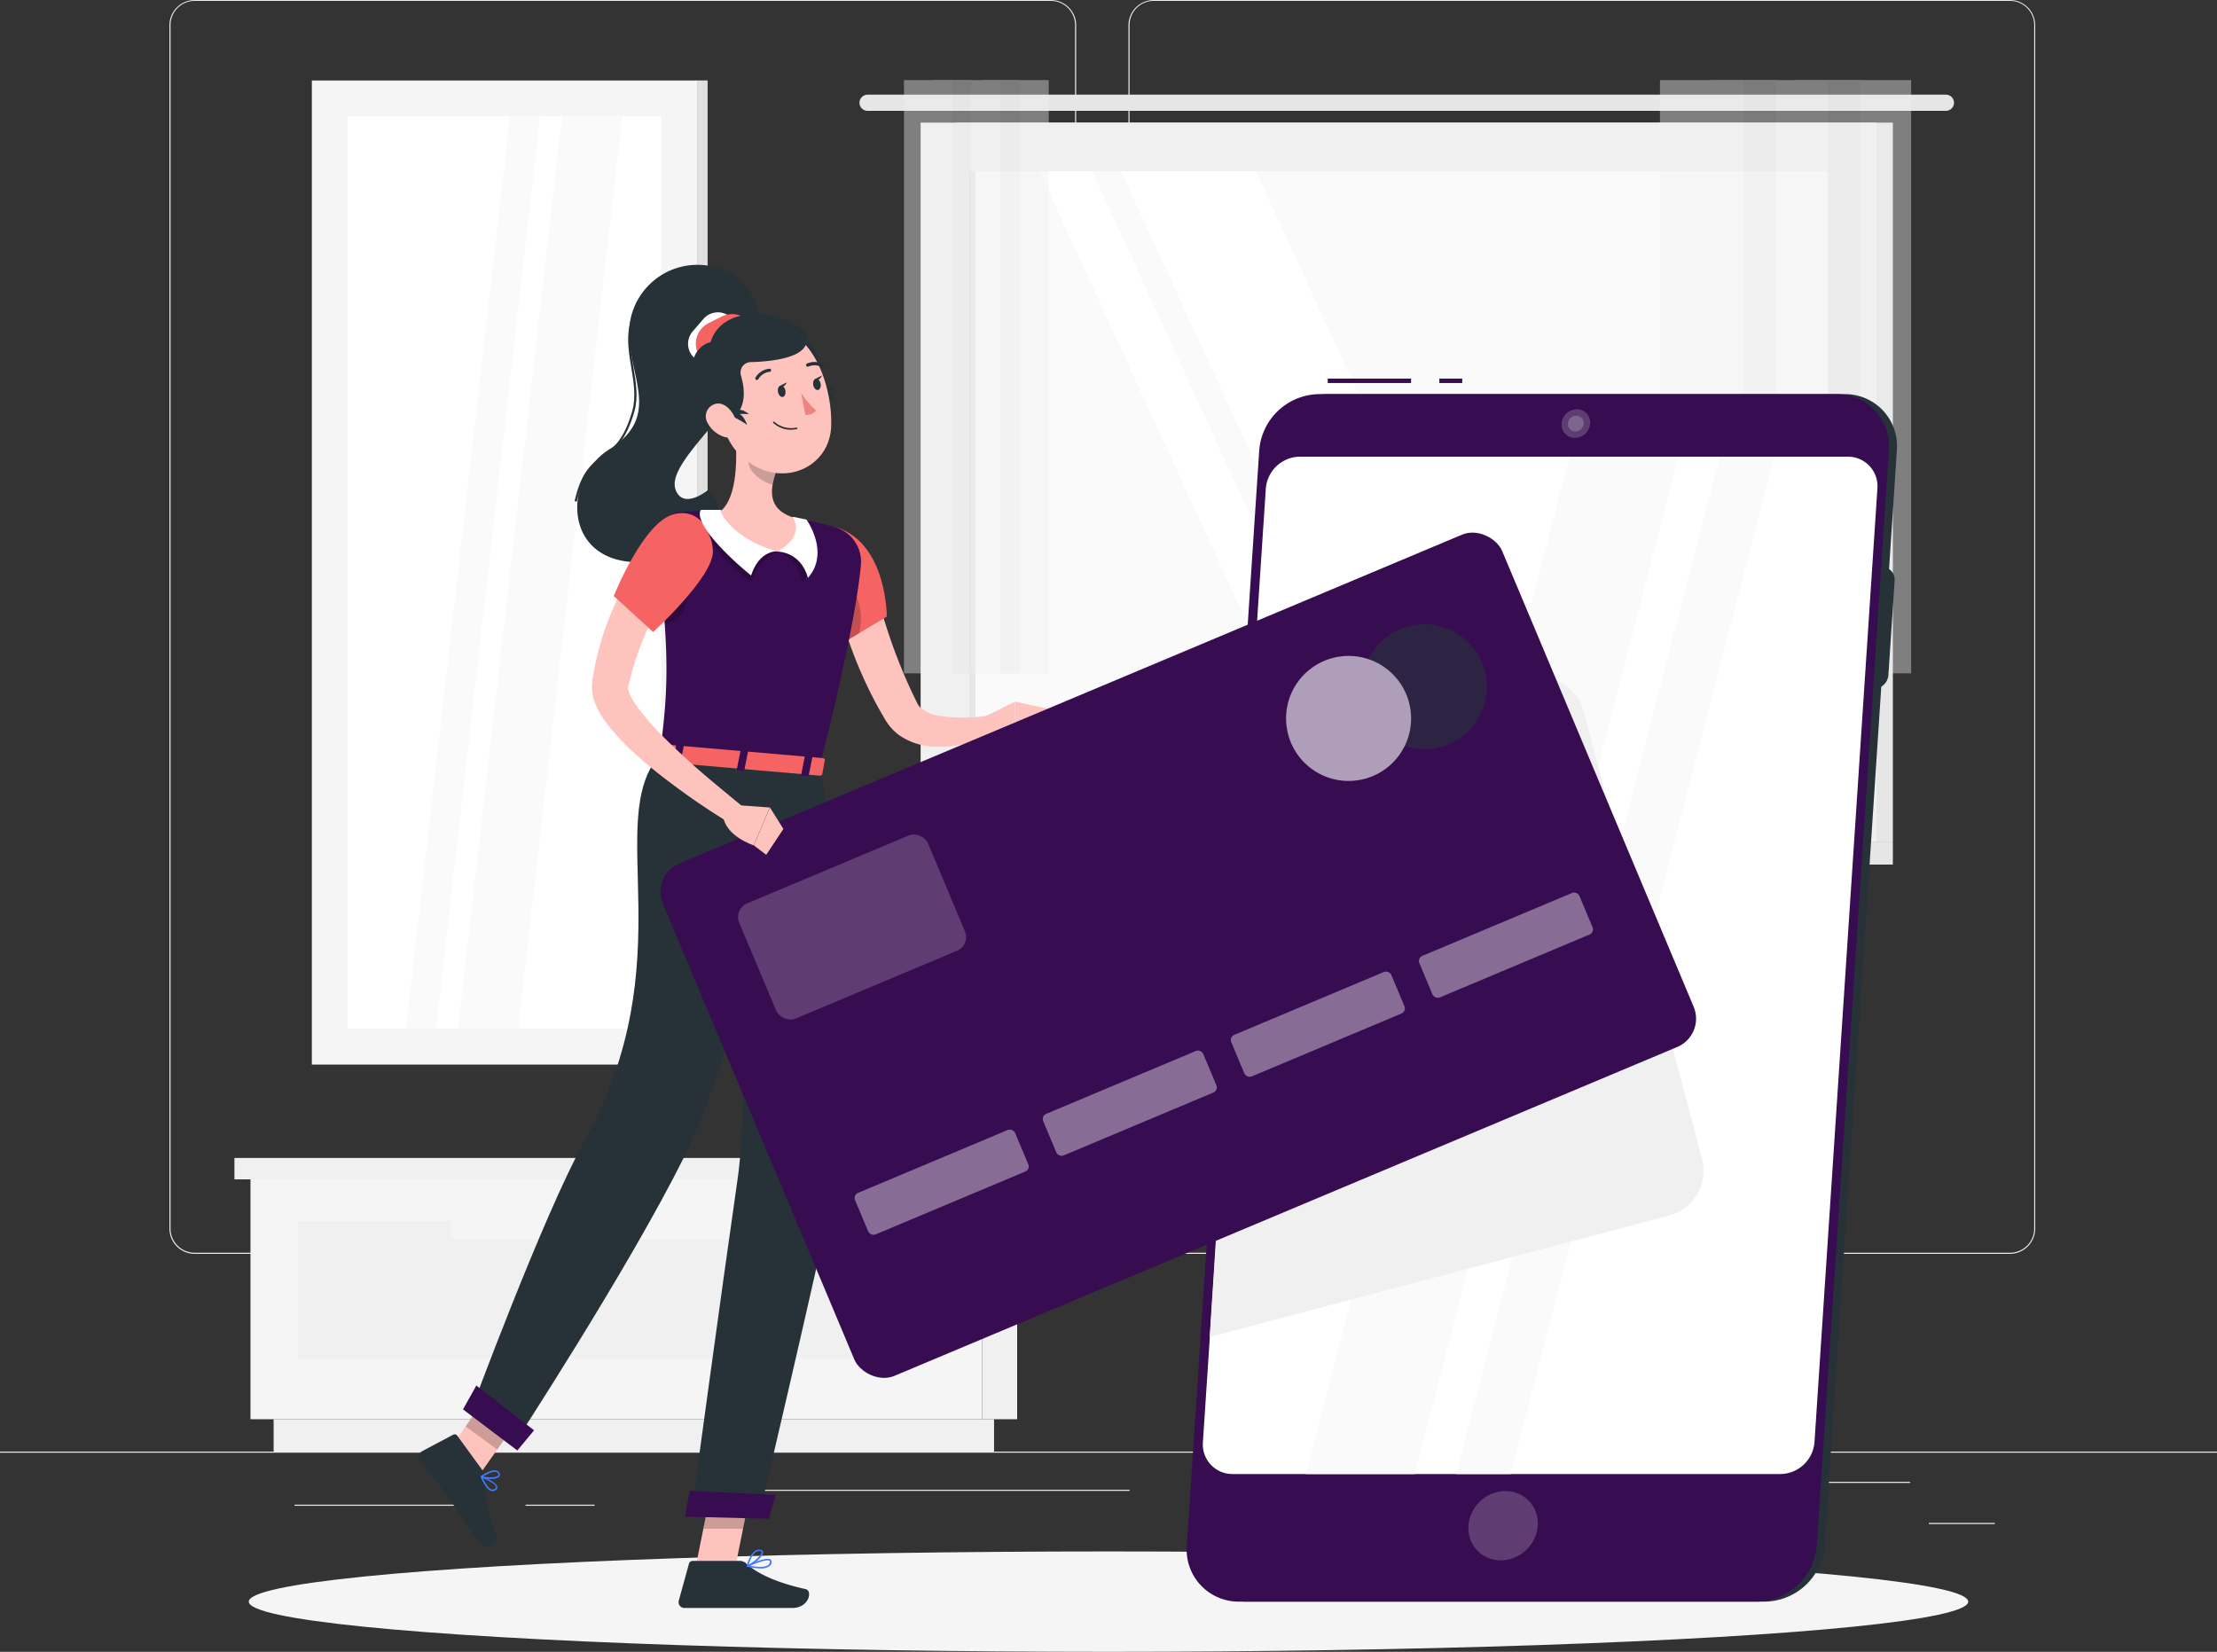 <svg xmlns="http://www.w3.org/2000/svg" width="757.5" height="564.428" viewBox="0 0 757.5 564.428">
  <rect x="0" y="0" width="757.5" height="564.428" fill="#333333" stroke="none"/>
  <g id="Mobile_payments-rafiki" data-name="Mobile payments-rafiki" transform="translate(0 -55)">
    <g id="freepik--background-complete--inject-152" transform="translate(0 55)">
      <rect id="Rectangle_81" data-name="Rectangle 81" width="757.5" height="0.379" transform="translate(0 496.011)" fill="#ebebeb"/>
      <rect id="Rectangle_82" data-name="Rectangle 82" width="22.573" height="0.379" transform="translate(659.025 520.387)" fill="#ebebeb"/>
      <rect id="Rectangle_83" data-name="Rectangle 83" width="13.165" height="0.379" transform="translate(488.633 524.508)" fill="#ebebeb"/>
      <rect id="Rectangle_84" data-name="Rectangle 84" width="51.798" height="0.379" transform="translate(600.834 506.328)" fill="#ebebeb"/>
      <rect id="Rectangle_85" data-name="Rectangle 85" width="65.433" height="0.379" transform="translate(100.657 514.146)" fill="#ebebeb"/>
      <rect id="Rectangle_86" data-name="Rectangle 86" width="23.604" height="0.379" transform="translate(179.573 514.146)" fill="#ebebeb"/>
      <rect id="Rectangle_87" data-name="Rectangle 87" width="141.925" height="0.379" transform="translate(244.036 509.055)" fill="#ebebeb"/>
      <path id="Path_168" data-name="Path 168" d="M339.377,483.442H46.845a8.651,8.651,0,0,1-8.635-8.651V63.575A8.651,8.651,0,0,1,46.846,55H339.377a8.651,8.651,0,0,1,8.651,8.651V474.791A8.651,8.651,0,0,1,339.377,483.442ZM46.845,55.3a8.272,8.272,0,0,0-8.257,8.272V474.791a8.272,8.272,0,0,0,8.257,8.272H339.377a8.287,8.287,0,0,0,8.272-8.272V63.575a8.287,8.287,0,0,0-8.272-8.272Z" transform="translate(19.678 -55)" fill="#ebebeb"/>
      <path id="Path_169" data-name="Path 169" d="M555.7,483.442H263.151a8.666,8.666,0,0,1-8.651-8.651V63.575A8.666,8.666,0,0,1,263.151,55H555.7a8.651,8.651,0,0,1,8.62,8.575V474.791A8.651,8.651,0,0,1,555.7,483.442ZM263.151,55.3a8.287,8.287,0,0,0-8.272,8.272V474.791a8.287,8.287,0,0,0,8.272,8.272H555.7a8.287,8.287,0,0,0,8.272-8.272V63.575A8.287,8.287,0,0,0,555.7,55.3Z" transform="translate(131.067 -55)" fill="#ebebeb"/>
      <rect id="Rectangle_88" data-name="Rectangle 88" width="11.968" height="81.961" transform="translate(347.541 484.951) rotate(180)" fill="#f0f0f0"/>
      <rect id="Rectangle_89" data-name="Rectangle 89" width="246.157" height="11.059" transform="translate(339.648 496.011) rotate(180)" fill="#f0f0f0"/>
      <rect id="Rectangle_90" data-name="Rectangle 90" width="249.99" height="81.961" transform="translate(85.582 402.99)" fill="#f5f5f5"/>
      <rect id="Rectangle_91" data-name="Rectangle 91" width="217.645" height="46.814" transform="translate(101.747 417.261)" fill="#f0f0f0"/>
      <rect id="Rectangle_92" data-name="Rectangle 92" width="113.08" height="7.848" rx="2.37" transform="translate(267.125 423.518) rotate(180)" fill="#f5f5f5"/>
      <rect id="Rectangle_93" data-name="Rectangle 93" width="255.474" height="7.317" transform="translate(335.573 402.99) rotate(180)" fill="#f0f0f0"/>
      <rect id="Rectangle_94" data-name="Rectangle 94" width="17.71" height="7.317" transform="translate(335.573 395.673)" fill="#e6e6e6"/>
      <rect id="Rectangle_95" data-name="Rectangle 95" width="320.316" height="245.657" transform="translate(646.753 287.562) rotate(180)" fill="#e6e6e6"/>
      <path id="Path_170" data-name="Path 170" d="M196.628,76.35H565.045a2.772,2.772,0,0,1,2.772,2.772h0a2.773,2.773,0,0,1-2.772,2.757H196.628a2.772,2.772,0,0,1-2.788-2.772h0A2.772,2.772,0,0,1,196.628,76.35Z" transform="translate(99.828 -44.005)" fill="#e6e6e6"/>
      <rect id="Rectangle_96" data-name="Rectangle 96" width="326.649" height="245.657" transform="translate(641.209 287.562) rotate(180)" fill="#f0f0f0"/>
      <path id="Path_171" data-name="Path 171" d="M218.251,244.81H538.567v7.863H210.07Z" transform="translate(108.186 42.752)" fill="#e6e6e6"/>
      <path id="Path_172" data-name="Path 172" d="M197.346,244.81H523.995l-8.181,7.863H189.18Z" transform="translate(97.428 42.752)" fill="#f0f0f0"/>
      <rect id="Rectangle_97" data-name="Rectangle 97" width="212.418" height="293.395" transform="translate(624.574 58.524) rotate(90)" fill="#fafafa"/>
      <path id="Path_173" data-name="Path 173" d="M396.462,306.033,298.911,93.63H252.84l97.566,212.4Z" transform="translate(130.213 -35.106)" fill="#fff"/>
      <path id="Path_174" data-name="Path 174" d="M349.979,306.033,252.413,93.63H234.46l97.566,212.4Z" transform="translate(120.747 -35.106)" fill="#fff"/>
      <rect id="Rectangle_98" data-name="Rectangle 98" width="212.418" height="2.106" transform="translate(333.3 58.524) rotate(90)" fill="#e6e6e6"/>
      <g id="Group_28" data-name="Group 28" transform="translate(567.17 27.361)" opacity="0.4">
        <rect id="Rectangle_99" data-name="Rectangle 99" width="28.603" height="202.722" transform="translate(85.825 202.722) rotate(180)" fill="#f0f0f0"/>
        <rect id="Rectangle_100" data-name="Rectangle 100" width="22.286" height="202.722" transform="translate(68.357 202.722) rotate(180)" fill="#e6e6e6"/>
        <rect id="Rectangle_101" data-name="Rectangle 101" width="28.603" height="202.722" transform="translate(57.222 202.722) rotate(180)" fill="#f0f0f0"/>
        <rect id="Rectangle_102" data-name="Rectangle 102" width="22.286" height="202.722" transform="translate(39.754 202.722) rotate(180)" fill="#e6e6e6"/>
        <rect id="Rectangle_103" data-name="Rectangle 103" width="28.603" height="202.722" transform="translate(28.603 202.722) rotate(180)" fill="#f0f0f0"/>
      </g>
      <g id="Group_29" data-name="Group 29" transform="translate(308.863 27.361)" opacity="0.4">
        <rect id="Rectangle_104" data-name="Rectangle 104" width="16.483" height="202.722" transform="translate(49.465 202.722) rotate(180)" fill="#f0f0f0"/>
        <rect id="Rectangle_105" data-name="Rectangle 105" width="12.847" height="202.722" transform="translate(39.39 202.722) rotate(180)" fill="#e6e6e6"/>
        <rect id="Rectangle_106" data-name="Rectangle 106" width="16.483" height="202.722" transform="translate(32.966 202.722) rotate(180)" fill="#f0f0f0"/>
        <rect id="Rectangle_107" data-name="Rectangle 107" width="12.847" height="202.722" transform="translate(22.907 202.722) rotate(180)" fill="#e6e6e6"/>
        <rect id="Rectangle_108" data-name="Rectangle 108" width="16.483" height="202.722" transform="translate(16.483 202.722) rotate(180)" fill="#f0f0f0"/>
      </g>
      <rect id="Rectangle_109" data-name="Rectangle 109" width="131.608" height="336.269" transform="translate(106.55 27.497)" fill="#f5f5f5"/>
      <rect id="Rectangle_110" data-name="Rectangle 110" width="3.606" height="336.269" transform="translate(241.779 363.751) rotate(180)" fill="#e0e0e0"/>
      <rect id="Rectangle_111" data-name="Rectangle 111" width="311.893" height="107.232" transform="translate(225.962 39.678) rotate(90)" fill="#fff"/>
      <path id="Path_175" data-name="Path 175" d="M103.29,393.083,138.877,81.19h20.528L123.833,393.083Z" transform="translate(53.194 -41.512)" fill="#fafafa"/>
      <path id="Path_176" data-name="Path 176" d="M91.55,393.083,127.122,81.19h10.272L101.822,393.083Z" transform="translate(47.148 -41.512)" fill="#fafafa"/>
    </g>
    <g id="freepik--Shadow--inject-152" transform="translate(85.007 585.129)">
      <ellipse id="freepik--path--inject-152" cx="293.743" cy="17.15" rx="293.743" ry="17.15" fill="#f5f5f5"/>
    </g>
    <g id="freepik--Device--inject-152" transform="translate(405.451 184.366)">
      <path id="Path_177" data-name="Path 177" d="M464.3,556.5H287.351a17.756,17.756,0,0,1-17.892-19.15L294.153,163.04a20.816,20.816,0,0,1,20.407-19.15H491.5a17.756,17.756,0,0,1,17.877,19.15L484.71,537.351A20.816,20.816,0,0,1,464.3,556.5Z" transform="translate(-266.708 -138.588)" fill="#263238"/>
      <path id="Path_178" data-name="Path 178" d="M431.394,224.467H409.972a4.287,4.287,0,0,1-4.318-4.621l2.136-32.421a5.03,5.03,0,0,1,4.939-4.545h21.407a4.287,4.287,0,0,1,4.318,4.545l-2.136,32.421A5.015,5.015,0,0,1,431.394,224.467Z" transform="translate(-196.546 -118.508)" fill="#263238"/>
      <rect id="Rectangle_112" data-name="Rectangle 112" width="7.833" height="1.515" transform="translate(86.333)" fill="#370c50"/>
      <rect id="Rectangle_113" data-name="Rectangle 113" width="28.482" height="1.515" transform="translate(48.2)" fill="#370c50"/>
      <path id="Path_179" data-name="Path 179" d="M462.522,556.5H285.57a17.771,17.771,0,0,1-17.892-19.15L292.433,163.04a20.816,20.816,0,0,1,20.407-19.15H489.792a17.756,17.756,0,0,1,17.771,19.15L482.929,537.351A20.816,20.816,0,0,1,462.522,556.5Z" transform="translate(-267.625 -138.588)" fill="#370c50"/>
      <path id="Path_180" data-name="Path 180" d="M468.675,505.632H281.466A10.09,10.09,0,0,1,271.3,494.754l21.5-325.877A11.817,11.817,0,0,1,304.343,158H491.6a10.09,10.09,0,0,1,10.166,10.878l-21.5,325.877a11.817,11.817,0,0,1-11.59,10.878Z" transform="translate(-265.747 -131.321)" fill="#fff"/>
      <path id="Path_181" data-name="Path 181" d="M421.775,158H384.6L294.53,505.632h37.178Z" transform="translate(-253.768 -131.321)" fill="#fafafa"/>
      <path id="Path_182" data-name="Path 182" d="M437.076,158H418.487L328.42,505.632h18.589Z" transform="translate(-236.315 -131.321)" fill="#fafafa"/>
      <path id="Path_183" data-name="Path 183" d="M441.015,372.344,400.6,219.465A15.892,15.892,0,0,0,381.2,208.178l-95.627,25.27L272.82,433.216l156.909-41.466A15.923,15.923,0,0,0,441.015,372.344Z" transform="translate(-264.949 -105.749)" fill="#f0f0f0"/>
      <ellipse id="Ellipse_98" data-name="Ellipse 98" cx="12.241" cy="11.453" rx="12.241" ry="11.453" transform="matrix(0.719, -0.695, 0.695, 0.719, 91.366, 392.236)" fill="#fff" opacity="0.2"/>
      <path id="Path_184" data-name="Path 184" d="M361.956,152.2a5.318,5.318,0,0,1-5.227,4.893,4.545,4.545,0,0,1-4.545-4.893,5.3,5.3,0,0,1,5.227-4.893,4.545,4.545,0,0,1,4.545,4.893Z" transform="translate(-224.083 -136.826)" fill="#fff" opacity="0.2"/>
      <path id="Path_185" data-name="Path 185" d="M359,151.457a2.909,2.909,0,0,1-2.863,2.7,2.485,2.485,0,0,1-2.515-2.7,2.909,2.909,0,0,1,2.863-2.7,2.485,2.485,0,0,1,2.515,2.7Z" transform="translate(-223.34 -136.08)" fill="#fff" opacity="0.2"/>
    </g>
    <g id="freepik--Character--inject-152" transform="translate(143.088 145.495)">
      <path id="Path_186" data-name="Path 186" d="M189.477,150.074c5.651-13.893,3.621-30.815-12.408-34.6A23.346,23.346,0,0,0,147.92,139.09c.636,15.15,10.605,27.77-6.863,38.754s-15.6,44.086,18.18,37.693,15.529-23.77,15.529-23.77-8.287,6.757-10.953-.121C160.434,182.737,182.932,166.33,189.477,150.074Z" transform="translate(-76.045 -114.733)" fill="#263238"/>
      <path id="Path_187" data-name="Path 187" d="M130.332,190.136l-.742-.167c2.257-10.105,5.8-12.711,9.545-15.468s7.287-5.378,10.15-15.317c1.348-4.681.5-9.863-.333-14.862-1.061-6.378-2.151-12.984,1.136-18.892l.651.379c-3.151,5.666-2.076,12.12-1.045,18.392.848,5.09,1.727,10.347.318,15.15-2.924,10.181-6.742,12.984-10.423,15.711S132.529,180.318,130.332,190.136Z" transform="translate(-76.349 -109.223)" fill="#263238"/>
      <path id="Path_188" data-name="Path 188" d="M202.273,188.43c.106.515.288,1.288.455,1.985l.53,2.136c.364,1.439.773,2.879,1.2,4.318.864,2.863,1.788,5.757,2.788,8.605a181.805,181.805,0,0,0,6.848,16.862L216,226.32a6.061,6.061,0,0,0,1.348,1.894,12.484,12.484,0,0,0,5.893,2.606,53.586,53.586,0,0,0,17.1,0l2.045,6.439a48.214,48.214,0,0,1-4.8,1.818,49.555,49.555,0,0,1-4.939,1.363,39.921,39.921,0,0,1-10.6.985,22.543,22.543,0,0,1-11.772-3.712,17.15,17.15,0,0,1-4.878-5.181l-.242-.379L205,231.9l-.3-.545-.621-1.061-1.227-2.151a149.09,149.09,0,0,1-8.332-17.907c-1.151-3.03-2.288-6.2-3.212-9.393-.454-1.515-.909-3.2-1.318-4.833s-.773-3.182-1.106-5.121Z" transform="translate(-45.815 -76.778)" fill="#ffc3bd"/>
      <path id="Path_189" data-name="Path 189" d="M194.152,174.768c15.286,6.818,15.15,29.724,15.15,29.724l-16.1,9.681s-12.12-17.938-11.211-26.088C182.88,179.585,185.486,170.935,194.152,174.768Z" transform="translate(-49.39 -84.296)" fill="#f66363"/>
      <path id="Path_190" data-name="Path 190" d="M195.406,187.894c-4.181-4.227-7.863.651-11.226,6.06a117.925,117.925,0,0,0,7.863,13.832l6.605-3.969C199.951,198.772,199.572,192.136,195.406,187.894Z" transform="translate(-48.235 -77.879)" opacity="0.2"/>
      <path id="Path_191" data-name="Path 191" d="M222.65,218.613l10.756-5.363.121,14.074s-8.029,1.394-13.377-4.242Z" transform="translate(-29.711 -63.996)" fill="#ffc3bd"/>
      <path id="Path_192" data-name="Path 192" d="M240.459,215.75,238.611,226.2l-9.59,1.121L228.9,213.25Z" transform="translate(-25.205 -63.996)" fill="#ffc3bd"/>
      <path id="Path_193" data-name="Path 193" d="M156.81,419.381l13.3,1.273,6.2-30.952-13.3-1.273Z" transform="translate(-62.331 26.222)" fill="#ffc3bd"/>
      <path id="Path_194" data-name="Path 194" d="M99.24,393.613l10.817,7.878,18.044-25.6-10.832-7.878Z" transform="translate(-91.98 15.705)" fill="#ffc3bd"/>
      <path id="Path_195" data-name="Path 195" d="M116.494,391.162l-8.908-12.2a1.06,1.06,0,0,0-1.379-.333L95.527,384.3a2.166,2.166,0,0,0-.651,3.166c3.182,4.2,4.924,6.06,8.848,11.438,2.424,3.3,7.272,10.953,10.605,15.514s8.014,1.515,7.045-.682c-4.393-9.863-4.545-15.635-4.212-20.256a3.454,3.454,0,0,0-.667-2.318Z" transform="translate(-94.448 21.111)" fill="#263238"/>
      <path id="Path_196" data-name="Path 196" d="M173.811,407.051H157.843a1.3,1.3,0,0,0-1.257.97l-3.469,12.59a1.985,1.985,0,0,0,1.939,2.53h36.784c5.833,0,7.045-5.893,4.636-6.439-10.817-2.394-17.059-5.7-20.407-8.848a3.272,3.272,0,0,0-2.257-.8Z" transform="translate(-64.273 35.81)" fill="#263238"/>
      <path id="Path_197" data-name="Path 197" d="M175.376,389.713l-3.2,15.953H158.62l3.454-17.226Z" transform="translate(-61.399 26.227)" opacity="0.2"/>
      <path id="Path_198" data-name="Path 198" d="M114.3,368.01l10.832,7.893-9.3,13.2L105,381.206Z" transform="translate(-89.013 15.705)" opacity="0.2"/>
      <path id="Path_199" data-name="Path 199" d="M217.975,188.68c-.939,10.226-4.333,30.3-14.256,69.523l-54.449-4.712c2.621-20.437,3.848-33.678-1.273-72.372a9.408,9.408,0,0,1,8.757-10.605c3.924-.212,8.59-.348,13.271-.167a174.4,174.4,0,0,1,24.725,2.136c4.8.864,9.923,2.106,14.09,3.2A12.3,12.3,0,0,1,217.975,188.68Z" transform="translate(-66.91 -86.134)" fill="#370c50"/>
      <path id="Path_200" data-name="Path 200" d="M148.89,186.434c.7,6.06,1.212,11.469,1.515,16.317,5.015-.439,8.711-5.939,9.09-17.438C157.616,179.753,153.147,181.768,148.89,186.434Z" transform="translate(-66.41 -80.115)" opacity="0.2"/>
      <path id="Path_201" data-name="Path 201" d="M199.608,229.464s18.422,81.507,6.06,138.971c-8.226,38.481-26.543,116.216-26.543,116.216l-23.225-.591s11.09-81.583,15.741-113.625c7.954-54.873-11.968-144.364-11.968-144.364Z" transform="translate(-62.8 -57.394)" fill="#263238"/>
      <path id="Path_202" data-name="Path 202" d="M174.68,239.18,163.06,257.5a561.925,561.925,0,0,1,6.651,65.6C186.042,293.856,178.3,254.648,174.68,239.18Z" transform="translate(-59.112 -50.642)" opacity="0.2"/>
      <path id="Path_203" data-name="Path 203" d="M183.184,400.794l-28.694-.727,1.667-8.817,29.27,1.379Z" transform="translate(-63.526 27.674)" fill="#370c50"/>
      <path id="Path_204" data-name="Path 204" d="M213.336,229.048s-10.8,86.431-34.239,133.623c-18.922,38.117-58.509,98.7-58.509,98.7l-14.468-11.59s24.755-67.009,38.814-92.324c34.5-62.115,6.3-109.459,25.861-132.259Z" transform="translate(-88.436 -57.842)" fill="#263238"/>
      <rect id="Rectangle_114" data-name="Rectangle 114" width="311.075" height="189.875" rx="10.48" transform="translate(79.325 208.637) rotate(-22.79)" fill="#370c50"/>
      <rect id="Rectangle_116" data-name="Rectangle 116" width="69.963" height="42.708" rx="5.04" transform="translate(107.534 220.14) rotate(-22.79)" fill="#fff" opacity="0.2"/>
      <rect id="Rectangle_117" data-name="Rectangle 117" width="59.312" height="15.408" rx="1.89" transform="translate(148.334 317.851) rotate(-22.79)" fill="#fff" opacity="0.4"/>
      <rect id="Rectangle_118" data-name="Rectangle 118" width="59.312" height="15.408" rx="1.89" transform="translate(212.609 290.853) rotate(-22.79)" fill="#fff" opacity="0.4"/>
      <rect id="Rectangle_119" data-name="Rectangle 119" width="59.312" height="15.408" rx="1.89" transform="translate(276.868 263.856) rotate(-22.79)" fill="#fff" opacity="0.4"/>
      <rect id="Rectangle_120" data-name="Rectangle 120" width="59.312" height="15.408" rx="1.89" transform="translate(341.143 236.858) rotate(-22.79)" fill="#fff" opacity="0.4"/>
      <g id="Group_30" data-name="Group 30" transform="translate(287.789 118.468)" opacity="0.6">
        <circle id="Ellipse_99" data-name="Ellipse 99" cx="21.361" cy="21.361" r="21.361" transform="translate(30.101 9.807) rotate(-13.27)" fill="#263238"/>
        <circle id="Ellipse_100" data-name="Ellipse 100" cx="21.361" cy="21.361" r="21.361" transform="matrix(0.6, -0.8, 0.8, 0.6, 0, 40.798)" fill="#fff"/>
      </g>
      <path id="Path_205" data-name="Path 205" d="M122.979,389.695,104.42,375.651l4.56-8.151,19.725,15.3Z" transform="translate(-89.312 15.443)" fill="#370c50"/>
      <path id="Path_206" data-name="Path 206" d="M149.45,223.168l-2.879,4.666c-.227.348.2.788.818.833l57.115,4.939c.485,0,.909-.167.97-.47l.909-4.833c.076-.333-.333-.651-.864-.7l-55.146-4.772A1.015,1.015,0,0,0,149.45,223.168Z" transform="translate(-67.636 -59.067)" fill="#f66363"/>
      <path id="Path_208" data-name="Path 208" d="M153.676,229.941l-1.515-.121c-.288,0-.5-.2-.47-.379l1.242-6.272c0-.2.3-.318.606-.288l1.515.121c.3,0,.515.2.47.379l-1.242,6.272A.578.578,0,0,1,153.676,229.941Z" transform="translate(-64.969 -59.038)" fill="#370c50"/>
      <path id="Path_209" data-name="Path 209" d="M182.676,232.454l-1.515-.121c-.288,0-.5-.2-.47-.379l1.242-6.272a.545.545,0,0,1,.606-.288l1.515.121c.3,0,.515.2.47.379l-1.242,6.272C183.266,232.379,182.994,232.485,182.676,232.454Z" transform="translate(-50.034 -57.748)" fill="#370c50"/>
      <path id="Path_210" data-name="Path 210" d="M168.177,231.206l-1.515-.136c-.3,0-.515-.2-.47-.379l1.242-6.272c0-.182.3-.318.591-.288l1.515.136c.288,0,.5.2.47.379l-1.242,6.272C168.737,231.1,168.48,231.222,168.177,231.206Z" transform="translate(-57.502 -58.394)" fill="#370c50"/>
      <path id="Path_211" data-name="Path 211" d="M112.707,393.046a1.514,1.514,0,0,1-.515,0c-1.651-.333-3.03-3.136-3.757-4.772a.258.258,0,0,1,0-.288.227.227,0,0,1,.273,0c.515.182,5.03,1.924,5.378,3.575a.985.985,0,0,1-.333.985,1.863,1.863,0,0,1-1.045.5Zm-3.53-4.424c1.03,2.257,2.182,3.7,3.121,3.878a1.273,1.273,0,0,0,1.151-.424.485.485,0,0,0,.182-.5c-.212-1.015-2.894-2.318-4.454-2.954Z" transform="translate(-87.267 25.969)" fill="#407bff"/>
      <path id="Path_212" data-name="Path 212" d="M112.834,389.516a9.455,9.455,0,0,1-4.272-.454.266.266,0,0,1-.045-.455c.136-.091,3.257-2.363,5.136-1.939a1.606,1.606,0,0,1,1.106.8,1.075,1.075,0,0,1,0,1.333A3.031,3.031,0,0,1,112.834,389.516Zm-3.53-.8c1.515.439,4.348.47,5.045-.3.121-.121.227-.318,0-.712a1.061,1.061,0,0,0-.742-.545C112.335,386.9,110.153,388.153,109.3,388.713Z" transform="translate(-87.258 25.287)" fill="#407bff"/>
      <path id="Path_213" data-name="Path 213" d="M172.969,409.864a22.244,22.244,0,0,1-4.363-.545.273.273,0,0,1,0-.5c.667-.318,6.454-3.03,7.908-2a.833.833,0,0,1,.379.818,1.894,1.894,0,0,1-.788,1.515A5.151,5.151,0,0,1,172.969,409.864Zm-3.454-.909c1.727.318,4.909.742,6.212-.242a1.515,1.515,0,0,0,.576-1.106c0-.212,0-.3-.136-.349C175.347,406.7,171.924,407.895,169.515,408.955Z" transform="translate(-56.341 35.572)" fill="#407bff"/>
      <path id="Path_214" data-name="Path 214" d="M168.68,410.389a.227.227,0,0,1-.167,0,.242.242,0,0,1-.091-.258c0-.258,1.363-5.969,4.545-5.605.788.106,1,.485,1.045.8.2,1.515-3.454,4.393-5.212,5.106Zm3.969-5.409c-2.015,0-3.182,3.333-3.575,4.666,1.894-1,4.545-3.379,4.378-4.3,0-.076,0-.288-.591-.349Z" transform="translate(-56.355 34.502)" fill="#407bff"/>
      <path id="Path_215" data-name="Path 215" d="M162.719,187.953l-.8,1.136-.879,1.288c-.591.879-1.182,1.772-1.742,2.7-1.151,1.818-2.2,3.712-3.257,5.605a99.462,99.462,0,0,0-5.515,11.8,101.046,101.046,0,0,0-3.984,12.347l-.712,3.03c0-.091-.091.227.076.8a17.043,17.043,0,0,0,2.257,4.545,74.239,74.239,0,0,0,8.211,9.863c3.03,3.212,6.393,6.318,9.741,9.408s6.863,6.06,10.378,8.984,7.105,5.878,10.605,8.726l-3.788,5.59a249.077,249.077,0,0,1-23.467-15.786c-3.788-2.848-7.5-5.848-11.09-9.09a77.178,77.178,0,0,1-10.257-10.923,26.817,26.817,0,0,1-4.242-7.742,13.894,13.894,0,0,1-.651-6.06v-.651l.076-.454.152-.924.318-1.833a99.257,99.257,0,0,1,3.757-14.377A113.624,113.624,0,0,1,143.8,192.3c1.136-2.212,2.379-4.348,3.712-6.454.651-1.06,1.333-2.106,2.045-3.151l1.121-1.515c.394-.53.727-1,1.257-1.651Z" transform="translate(-74.33 -81.362)" fill="#ffc3bd"/>
      <path id="Path_216" data-name="Path 216" d="M158.842,171.14c-10.393,2.727-20.422,27.921-20.422,27.921l13.453,12.3S173.007,192.092,172.3,183.4C171.7,176,167.19,168.928,158.842,171.14Z" transform="translate(-71.802 -85.895)" fill="#f66363"/>
      <path id="Path_217" data-name="Path 217" d="M164.485,170a26.453,26.453,0,0,1-5.787.53c-.409,7.484,4.393,14.711,16.2,24.407,2.833-8.832,9.09-10.741,9.09-10.741Z" transform="translate(-61.371 -86.27)" opacity="0.2"/>
      <path id="Path_218" data-name="Path 218" d="M180.622,171.57s1.379.2,4.666.954c2.2,3.378,5.045,13.787-1.424,21.21-2.515-9.09-8.514-10.241-8.514-10.241Z" transform="translate(-52.783 -85.461)" opacity="0.2"/>
      <path id="Path_219" data-name="Path 219" d="M164.926,170H158.2c-2.2,3.378,5.363,12.741,17.15,22.437,2.833-8.832,9.09-8.3,9.09-8.3Z" transform="translate(-61.811 -86.27)" fill="#fff"/>
      <path id="Path_220" data-name="Path 220" d="M180.622,171.57s1.379.2,4.666.954c2.2,3.378,6.939,12.529.47,19.892-2.515-9.09-10.408-8.969-10.408-8.969Z" transform="translate(-52.783 -85.461)" fill="#fff"/>
      <path id="Path_221" data-name="Path 221" d="M167.373,152.05c.879,8.09,1.167,22.725-4.863,27.634,0,0,3.136,9.09,19.453,13.817,9.817-5.666,5.272-11.681,5.272-11.681-8.681-2.878-7.878-9.438-5.8-15.5Z" transform="translate(-59.395 -95.514)" fill="#ffc3bd"/>
      <path id="Path_222" data-name="Path 222" d="M169.86,155.9l8.332,8.439a25.3,25.3,0,0,0-1.151,4.318c-3.348-.773-8.2-4.257-8.242-7.833A14.407,14.407,0,0,1,169.86,155.9Z" transform="translate(-56.156 -93.531)" opacity="0.2"/>
      <path id="Path_223" data-name="Path 223" d="M178.52,131.05c2.651-2.924,7.908.8,9.848,7.969,2.909,10.6-4.848,11.363-8.908,6.06S176.308,133.49,178.52,131.05Z" transform="translate(-52.12 -106.845)" fill="#263238"/>
      <path id="Path_224" data-name="Path 224" d="M183.3,143.142a29.558,29.558,0,0,1,7.469,3.848C189.451,143.778,188.269,141.823,183.3,143.142Z" transform="translate(-48.689 -100.316)" fill="#263238"/>
      <path id="Path_225" data-name="Path 225" d="M184.31,143.965a23.315,23.315,0,0,1,6.545-.364C188.7,141.95,187.143,141.132,184.31,143.965Z" transform="translate(-48.168 -100.64)" fill="#263238"/>
      <path id="Path_226" data-name="Path 226" d="M161.225,151.543c3.378,12.923,4.545,18.468,12.453,23.876,11.923,8.151,27.058,1.182,27.618-12.5.5-12.3-5.106-31.36-18.937-34.057a18.18,18.18,0,0,0-21.134,22.68Z" transform="translate(-60.398 -107.642)" fill="#ffc3bd"/>
      <path id="Path_227" data-name="Path 227" d="M170.239,136.073l-3.742,4.348a6.484,6.484,0,0,1-9.09.667h0a6.484,6.484,0,0,1-.682-9.09l3.742-4.333a6.5,6.5,0,0,1,9.09-.682h0a6.5,6.5,0,0,1,.682,9.09Z" transform="translate(-63.17 -109.216)" fill="#fff"/>
      <path id="Path_228" data-name="Path 228" d="M172.787,140.717l-4.545,2.272a7.863,7.863,0,0,1-10.5-3.56h0a7.878,7.878,0,0,1,3.56-10.514l4.545-2.272a7.878,7.878,0,0,1,10.514,3.575h0A7.863,7.863,0,0,1,172.787,140.717Z" transform="translate(-62.264 -109.012)" fill="#f66363"/>
      <path id="Path_229" data-name="Path 229" d="M167.493,162.583s9.332-2.136,5.363-15.786a3.575,3.575,0,0,1,3.363-4.545c10.514-.288,20.346-2.485,18.953-8.575-1.742-7.7-27.937-13.635-32.694,1.773C153.191,137.616,152.843,155.917,167.493,162.583Z" transform="translate(-62.788 -109.017)" fill="#263238"/>
      <path id="Path_230" data-name="Path 230" d="M163.59,148.446a29.557,29.557,0,0,1,7.469,3.848C169.741,149.113,168.559,147.159,163.59,148.446Z" transform="translate(-58.839 -97.576)" fill="#263238"/>
      <path id="Path_231" data-name="Path 231" d="M164.6,149.289a23.314,23.314,0,0,1,6.545-.364C169.009,147.3,167.448,146.471,164.6,149.289Z" transform="translate(-58.319 -97.889)" fill="#263238"/>
      <path id="Path_232" data-name="Path 232" d="M159.818,152.674a9.772,9.772,0,0,0,5.742,4.757c3.288.985,4.984-1.924,4.136-5.06-.773-2.818-3.409-6.711-6.727-6.333a4.393,4.393,0,0,0-3.151,6.636Z" transform="translate(-61.112 -98.623)" fill="#ffc3bd"/>
      <path id="Path_233" data-name="Path 233" d="M175.48,144.167c.212,1.061.954,1.818,1.636,1.682s1.091-1.121.894-2.182-.954-1.818-1.651-1.682S175.267,143.091,175.48,144.167Z" transform="translate(-52.746 -100.706)" fill="#263238"/>
      <path id="Path_234" data-name="Path 234" d="M183.429,142.592c.212,1.076.939,1.818,1.636,1.682s1.091-1.106.879-2.166-.939-1.818-1.636-1.682S183.217,141.531,183.429,142.592Z" transform="translate(-48.651 -101.509)" fill="#263238"/>
      <path id="Path_235" data-name="Path 235" d="M183.8,140.922l2.409-1.242S185.285,141.937,183.8,140.922Z" transform="translate(-48.431 -101.885)" fill="#263238"/>
      <path id="Path_236" data-name="Path 236" d="M180.68,143.61a29,29,0,0,0,5.136,6.06,4.666,4.666,0,0,1-3.666,1.515Z" transform="translate(-50.038 -99.861)" fill="#ed847e"/>
      <path id="Path_237" data-name="Path 237" d="M180.486,152.863a8.787,8.787,0,0,1-6.06-2.318.268.268,0,0,1,.379-.379,8.636,8.636,0,0,0,7.575,1.954.262.262,0,0,1,.091.515,9.333,9.333,0,0,1-1.985.227Z" transform="translate(-53.298 -96.524)" fill="#263238"/>
      <path id="Path_238" data-name="Path 238" d="M170.87,141.993a.621.621,0,0,1-.273-.076.53.53,0,0,1-.182-.727,6.2,6.2,0,0,1,4.8-3.03.545.545,0,0,1,.545.515.53.53,0,0,1-.515.545,5.151,5.151,0,0,0-3.924,2.591A.53.53,0,0,1,170.87,141.993Z" transform="translate(-55.363 -102.667)" fill="#263238"/>
      <path id="Path_239" data-name="Path 239" d="M187.59,138.505a.5.5,0,0,1-.258,0,5.227,5.227,0,0,0-4.712-.3.569.569,0,1,1-.515-1.015,6.181,6.181,0,0,1,5.712.318.515.515,0,0,1,.2.712.5.5,0,0,1-.424.288Z" transform="translate(-49.464 -103.452)" fill="#263238"/>
      <path id="Path_240" data-name="Path 240" d="M166.928,236.56l12.12.848-5.469,12.953s-10.12-3.2-10.529-10.605Z" transform="translate(-59.117 -51.991)" fill="#ffc3bd"/>
      <path id="Path_241" data-name="Path 241" d="M180.115,244.453l-5.863,8.848-4.242-3.227,5.5-12.953Z" transform="translate(-55.533 -51.703)" fill="#ffc3bd"/>
      <path id="Path_242" data-name="Path 242" d="M175.85,142.482l2.409-1.242S177.335,143.5,175.85,142.482Z" transform="translate(-52.525 -101.081)" fill="#263238"/>
    </g>
  </g>
</svg>
